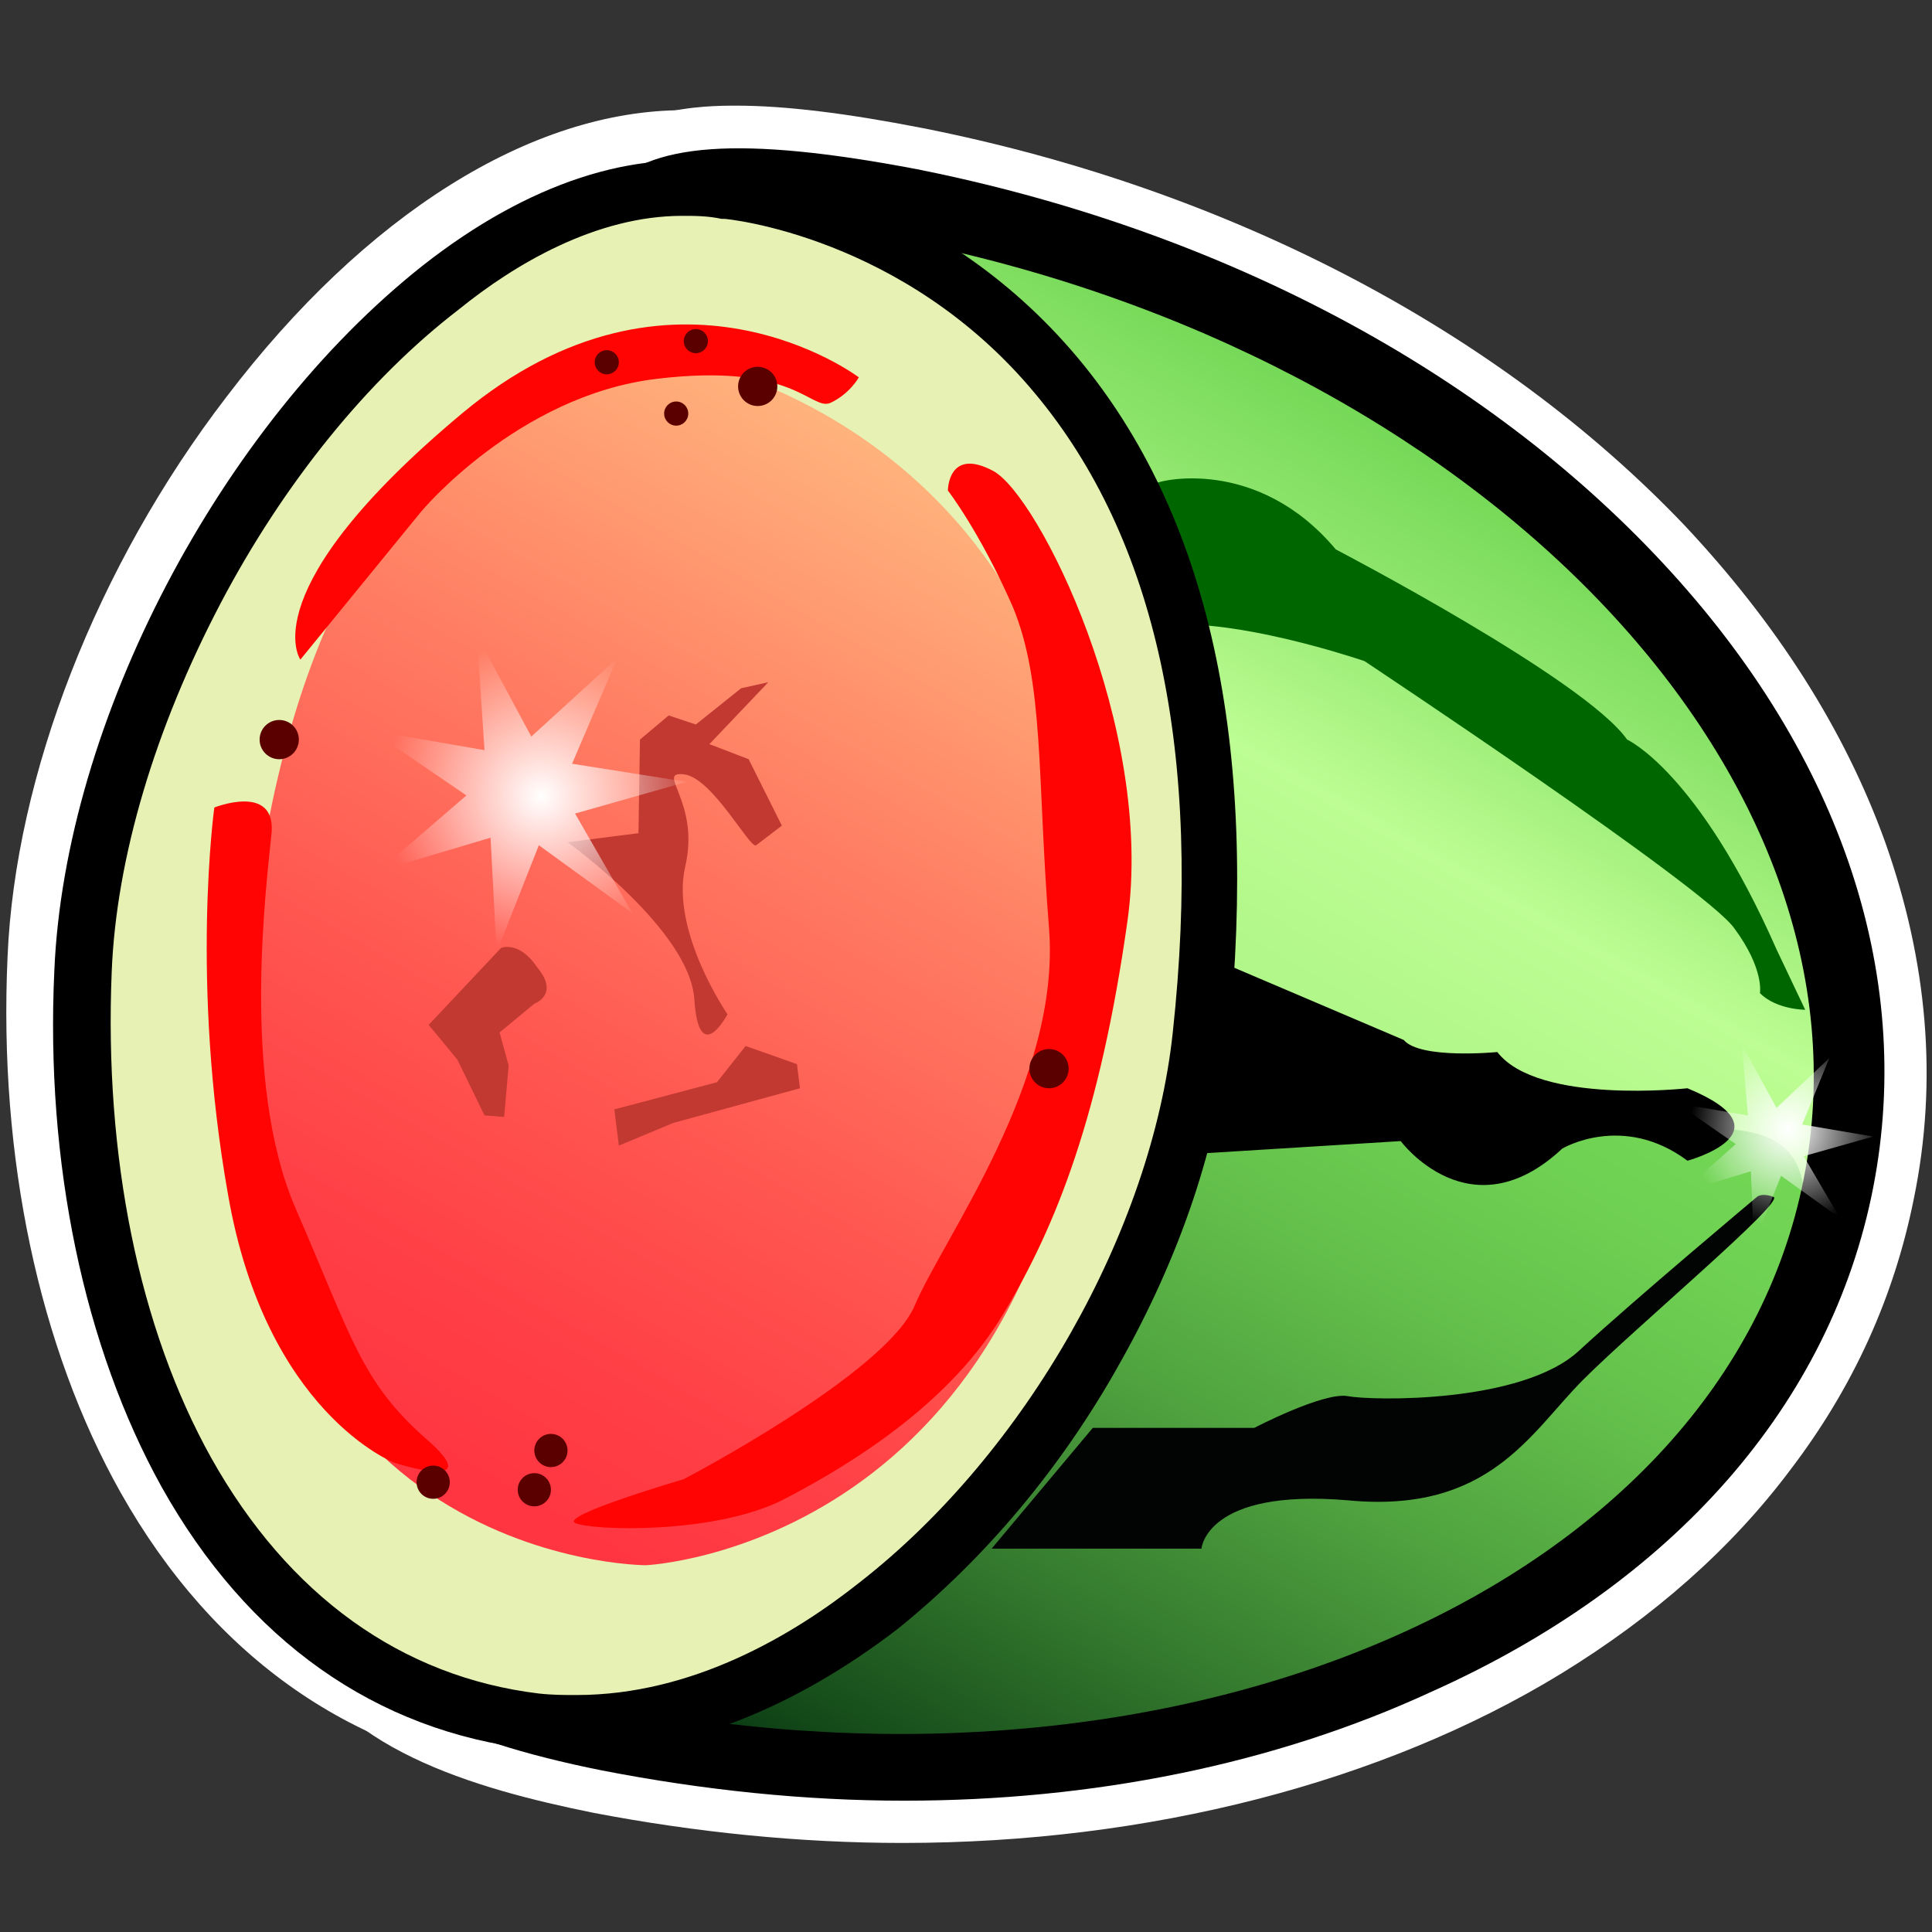 <?xml version="1.0" encoding="utf-8"?>
<!-- Generator: Adobe Illustrator 21.0.0, SVG Export Plug-In . SVG Version: 6.00 Build 0)  -->
<svg version="1.1" id="Слой_1" xmlns="http://www.w3.org/2000/svg" xmlns:xlink="http://www.w3.org/1999/xlink" x="0px" y="0px"
	 width="128px" height="128px" viewBox="0 0 128 128" style="enable-background:new 0 0 128 128;" xml:space="preserve">
<rect x="0" y="0" width="128" height="128" fill="#333333" stroke="none"/>
<style type="text/css">
	.st0{fill:#FFFFFF;}
	.st1{fill:url(#SVGID_1_);}
	.st2{fill:url(#SVGID_2_);}
	.st3{fill:#010403;}
	.st4{fill:#010001;}
	.st5{fill:url(#SVGID_3_);}
	.st6{fill:#006600;}
	.st7{fill:#E6F1B3;}
	.st8{fill:url(#SVGID_4_);}
	.st9{fill:#C23931;}
	.st10{fill:#FF0402;}
	.st11{fill:none;}
	.st12{fill:#5A0100;}
	.st13{fill:url(#SVGID_5_);}
</style>
<g>
	<path class="st0" d="M59.8,122.1c-6.8,0-13.7-0.7-20.5-2c-7.9-1.6-17.3-4.3-20-11.5c-2.9-7.7,3.1-15.3,10.1-24.2
		c6-7.7,12.8-16.3,14.6-25.7c1.9-9.7-1.8-19.7-4.7-27.7c-3-8-5.3-14.4-1.8-19.4C40.6,7,46.8,7,48.8,7c3.2,0,7.3,0.5,12.4,1.5
		c20.1,4,38,13.3,50.4,26.3c6.1,6.5,10.6,13.5,13.3,21c2.8,7.9,3.5,15.8,1.9,23.6c-1.3,6.5-4,12.5-8.2,18c-3.9,5.2-9,9.7-15.2,13.5
		C91.6,118.1,76.1,122.1,59.8,122.1z"/>
	<path class="st0" d="M121.8,78.4c-5.5,28-42,44.5-81.6,36.7s3.2-27.4,8.7-55.4S20.7,5.7,60.3,13.5S127.4,50.3,121.8,78.4z"/>
	<g>
		<path class="st0" d="M38.3,117.9c-1.1,0-2.2-0.1-3.3-0.2c-11.4-1.3-20.8-7.8-27-18.8c-5.4-9.6-8.1-22.2-7.5-35.5
			c0.5-12,5.9-25.9,14.5-37.1c9.2-12.1,20.2-19,30.3-19c1.2,0,2.5,0.1,3.7,0.3c2.2,0.2,15.2,2.1,25,13.8
			c9.3,10.9,12.9,26.7,10.7,46.9C82.1,91.3,61.4,117.9,38.3,117.9z"/>
		<path class="st0" d="M48.2,12.6c0,0,37,2.9,31.4,55.2c-2.4,22.1-23.3,47.3-44,45S4.4,88.1,5.5,63.6S29.6,9.2,48.2,12.6z"/>
	</g>
	<g>
		<linearGradient id="SVGID_1_" gradientUnits="userSpaceOnUse" x1="95.932" y1="29.763" x2="44.813" y2="118.304">
			<stop  offset="0" style="stop-color:#73D755"/>
			<stop  offset="9.459016e-02" style="stop-color:#8EE56C"/>
			<stop  offset="0.233" style="stop-color:#BDFD93"/>
			<stop  offset="0.635" style="stop-color:#94E871"/>
			<stop  offset="1" style="stop-color:#73D755"/>
		</linearGradient>
		<path class="st1" d="M47.9,13.1c0,0,40.5,5.6,58.2,25.4s18.5,26.7,13.7,47.9c-4.8,21.2-37,27.5-56.6,29.6
			c-7.5,0.8-23.6-0.5-25.2-1.6C36.4,113.3,47.9,13.1,47.9,13.1z"/>
		<linearGradient id="SVGID_2_" gradientUnits="userSpaceOnUse" x1="91.349" y1="60.423" x2="54.8" y2="123.728">
			<stop  offset="1.782853e-03" style="stop-color:#73D755"/>
			<stop  offset="0.122" style="stop-color:#6FD153"/>
			<stop  offset="0.282" style="stop-color:#64C04B"/>
			<stop  offset="0.464" style="stop-color:#51A540"/>
			<stop  offset="0.662" style="stop-color:#377E30"/>
			<stop  offset="0.871" style="stop-color:#174E1B"/>
			<stop  offset="1" style="stop-color:#002C0D"/>
		</linearGradient>
		<path class="st2" d="M42.6,68.9c0,0,16.4,3.6,42.2,6.1c28.3,2.8,38.4-7.6,33.7,12.6s-36.2,26.2-55.4,28.3
			c-7.3,0.8-23.1-0.5-24.7-1.5C36.9,113.3,42.6,68.9,42.6,68.9z"/>
		<path class="st3" d="M72.4,94.6h10.7c0,0,4.6-2.4,6.2-2.1c1.6,0.3,11.5,0.5,15.3-3c3.8-3.5,11.8-10.2,11.8-10.2s0.3-0.3,1.1,0
			c0.8,0.3-9.1,8.6-12.6,12.1c-3.5,3.5-6.2,8.9-15.6,8c-9.4-0.8-9.7,3.2-9.7,3.2H65.7L72.4,94.6z"/>
		<path class="st4" d="M79.9,76.4l12.9-0.8c0,0,4.6,6.2,10.7,0.5c0,0,4-2.4,8.3,0.8c0,0,7-1.9,0-4.8c0,0-9.9,1.1-12.6-2.4
			c0,0-5.1,0.5-6.2-0.8L81.5,64L79.9,76.4z"/>
		<path d="M59.9,119.3c-6.6,0-13.3-0.7-20-2c-10.5-2.1-16.2-5.2-17.9-9.7c-2.3-6.2,3.2-13.3,9.7-21.5c6.2-7.9,13.2-16.9,15.2-26.9
			C48.8,48.7,45,38.3,41.9,30c-2.8-7.5-5-13.5-1.8-17.3c2.8-3.3,9-3.7,20.6-1.5c19.6,3.9,36.9,12.9,48.9,25.5
			c12.2,12.8,17.3,27.7,14.5,42l0,0c-2.8,14.3-13.2,26.2-29.3,33.4C84.4,116.9,72.4,119.3,59.9,119.3z M48.7,14.4
			c-3.2,0-4.6,0.6-5.2,1.3c-1.5,1.8,0.6,7.4,2.6,12.8c3.3,8.9,7.4,19.9,5.1,31.7c-2.2,11.1-9.5,20.5-16.1,28.8
			c-5.3,6.8-10.4,13.3-9,17.1c1.1,2.9,6,5.2,14.5,6.9c38.2,7.5,73.6-8.1,78.9-34.9c5.3-26.8-21.6-54.7-59.8-62.2
			C54.8,14.7,51.2,14.4,48.7,14.4z"/>
		
			<radialGradient id="SVGID_3_" cx="3061.534" cy="150.76" r="6.523" gradientTransform="matrix(0.819 0.574 -0.574 0.819 -2302.391 -1805.99)" gradientUnits="userSpaceOnUse">
			<stop  offset="0" style="stop-color:#FFFFFF"/>
			<stop  offset="0.965" style="stop-color:#FFFFFF;stop-opacity:3.539521e-02"/>
			<stop  offset="1" style="stop-color:#FFFFFF;stop-opacity:0"/>
		</radialGradient>
		<polygon class="st5" points="121.2,70.1 119.4,74.5 124.1,75.3 119.5,76.6 121.9,80.7 118,77.9 116.2,82.4 116,77.6 111.4,79 
			115,75.8 111.1,73.1 115.8,73.9 115.4,69.2 117.7,73.4 		"/>
		<path class="st6" d="M76.4,32.1c0.3-0.3,6.9-1.9,12.1,4.3c0,0,16.5,8.6,19.3,12.6c0,0,4.7,2.1,9.9,13.9l1.9,4c0,0-1.9,0-3-1.1
			c0,0,0.3-1.6-1.7-4.3c-1.9-2.7-24.5-17.7-24.5-17.7s-6.1-2.1-11-2.4L76.4,32.1z"/>
		<g>
			<path class="st7" d="M48.2,13.5c0,0,37,2.9,31.4,55.9c-2.4,22.4-23.3,47.9-44,45.5s-31.1-25-30-49.8S29.6,10,48.2,13.5z"/>
			<linearGradient id="SVGID_4_" gradientUnits="userSpaceOnUse" x1="62.61" y1="32.068" x2="25.034" y2="97.152">
				<stop  offset="0" style="stop-color:#FFB37C"/>
				<stop  offset="3.194260e-03" style="stop-color:#FFB27C"/>
				<stop  offset="0.331" style="stop-color:#FF7D63"/>
				<stop  offset="0.615" style="stop-color:#FF5650"/>
				<stop  offset="0.84" style="stop-color:#FF3E45"/>
				<stop  offset="0.98" style="stop-color:#FF3541"/>
			</linearGradient>
			<path class="st8" d="M46.3,24.1c0,0,28.6,5.6,25.9,42s-29.4,37.6-29.4,37.6s-29.4,0-26.5-38C19.9,19.4,46.3,24.1,46.3,24.1z"/>
			<path class="st9" d="M37.6,55.8c0,0,8.1,5.8,8.4,10.4s2.2,1,2.2,1s-3.8-5.5-2.8-9.8s-2-6.3-0.1-6.1c1.9,0.2,4.4,5,4.8,4.7
				c0.4-0.3,1.7-1.3,1.7-1.3l-2.2-4.4l-2.6-1l3.9-4.1l-1.8,0.4L46.1,48l-1.8-0.6L42.4,49l-0.1,6.2L37.6,55.8z"/>
			<path class="st9" d="M33.2,62.8l-4.8,5.1l1.9,2.3l1.8,3.7l1.3,0.1l0.3-3.4l-0.6-2.2l2.3-1.9c0,0,1.7-0.6,0.2-2.4
				C34.4,62.3,33.2,62.8,33.2,62.8z"/>
			<polygon class="st9" points="40.7,73.5 47.5,71.7 49.4,69.3 52.8,70.5 53,72.1 44.6,74.4 41,75.9 			"/>
			<path d="M38.3,116.1c-1,0-2-0.1-3-0.2c-10.4-1.2-18.9-7.2-24.6-17.4c-5.1-9.2-7.7-21.4-7.1-34.2c0.7-16.5,11-36.1,24.4-46.7
				c7-5.5,14.1-7.8,20.4-6.7c1.4,0.1,13.6,1.6,23,12.8c8.7,10.4,12,25.6,10,45.1c-0.7,7-3.2,14.4-7.2,21.5c-3.9,7-9,13-14.7,17.6
				C52.6,113.2,45.3,116.1,38.3,116.1z M45.2,14.3c-5.7,0-11.1,3.2-14.8,6.2C24.4,25.1,18.8,32,14.6,40c-4.3,8.2-6.9,16.8-7.2,24.4
				C6.9,76.6,9.2,88,14,96.6c5.1,9.1,12.6,14.5,21.7,15.6c0.9,0.1,1.7,0.1,2.5,0.1c7.7,0,14.4-4,18.8-7.5
				C68,96.2,76.3,81.5,77.7,68.4c2-18.5-1.1-32.7-9.1-42.3C59.9,15.6,48.1,14.5,48,14.5l-0.2,0C46.9,14.3,46,14.3,45.2,14.3z"/>
			<path class="st10" d="M56.9,25c0,0-12.3-9.3-26.3,2.4S19.9,43.7,19.9,43.7l8-9.8c0,0,6.4-7.7,15.6-8.8c9.1-1.1,10.2,2.1,11.5,1.6
				C56.3,26.1,56.9,25,56.9,25z"/>
			<path class="st10" d="M62.8,32.5c0,0,0-2.9,3-1.3s10.7,17,8.9,29.8S70,81.2,66.5,87C63,92.9,56.6,96.9,52,99.3
				s-12.9,2.1-13.9,1.6s7.2-2.9,7.2-2.9S58.7,91,60.6,86.5s9.7-14.9,8.9-25s-0.3-16.2-2.4-21.3C64.9,35.2,62.8,32.5,62.8,32.5z"/>
			<line class="st11" x1="27.1" y1="95.6" x2="27.1" y2="92.9"/>
			<path class="st10" d="M14.2,53.5c0,0,4-1.6,3.8,1.6c-0.3,3.2-2.1,16.5,1.6,25s4.3,11.4,8.6,15.2c4.3,3.7-2.1,1.6-2.1,1.6
				s-8.5-3.3-11-17.8C12.6,65,14.2,53.5,14.2,53.5z"/>
			<ellipse class="st12" cx="50.2" cy="25.6" rx="1.3" ry="1.3"/>
			<ellipse class="st12" cx="46.1" cy="22.6" rx="0.8" ry="0.8"/>
			<ellipse class="st12" cx="44.8" cy="27.4" rx="0.8" ry="0.8"/>
			<ellipse class="st12" cx="40.2" cy="24" rx="0.8" ry="0.8"/>
			<ellipse class="st12" cx="18.5" cy="49" rx="1.3" ry="1.3"/>
			<ellipse class="st12" cx="69.5" cy="70.8" rx="1.3" ry="1.3"/>
			<ellipse class="st12" cx="36.5" cy="96.1" rx="1.1" ry="1.1"/>
			<ellipse class="st12" cx="35.4" cy="98.7" rx="1.1" ry="1.1"/>
			<ellipse class="st12" cx="28.7" cy="98.2" rx="1.1" ry="1.1"/>
			
				<radialGradient id="SVGID_5_" cx="3001.993" cy="209.716" r="10.463" gradientTransform="matrix(0.819 0.57 -0.574 0.812 -2302.391 -1828.678)" gradientUnits="userSpaceOnUse">
				<stop  offset="0" style="stop-color:#FFFFFF"/>
				<stop  offset="0.965" style="stop-color:#FFFFFF;stop-opacity:3.539521e-02"/>
				<stop  offset="1" style="stop-color:#FFFFFF;stop-opacity:0"/>
			</radialGradient>
			<polygon class="st13" points="40.9,43.6 37.9,50.6 45.5,51.8 38.1,53.9 41.9,60.5 35.7,56 32.9,63.1 32.5,55.5 25.1,57.7 
				30.9,52.7 24.6,48.4 32.1,49.7 31.6,42.1 35.2,48.8 			"/>
		</g>
	</g>
</g>
</svg>
